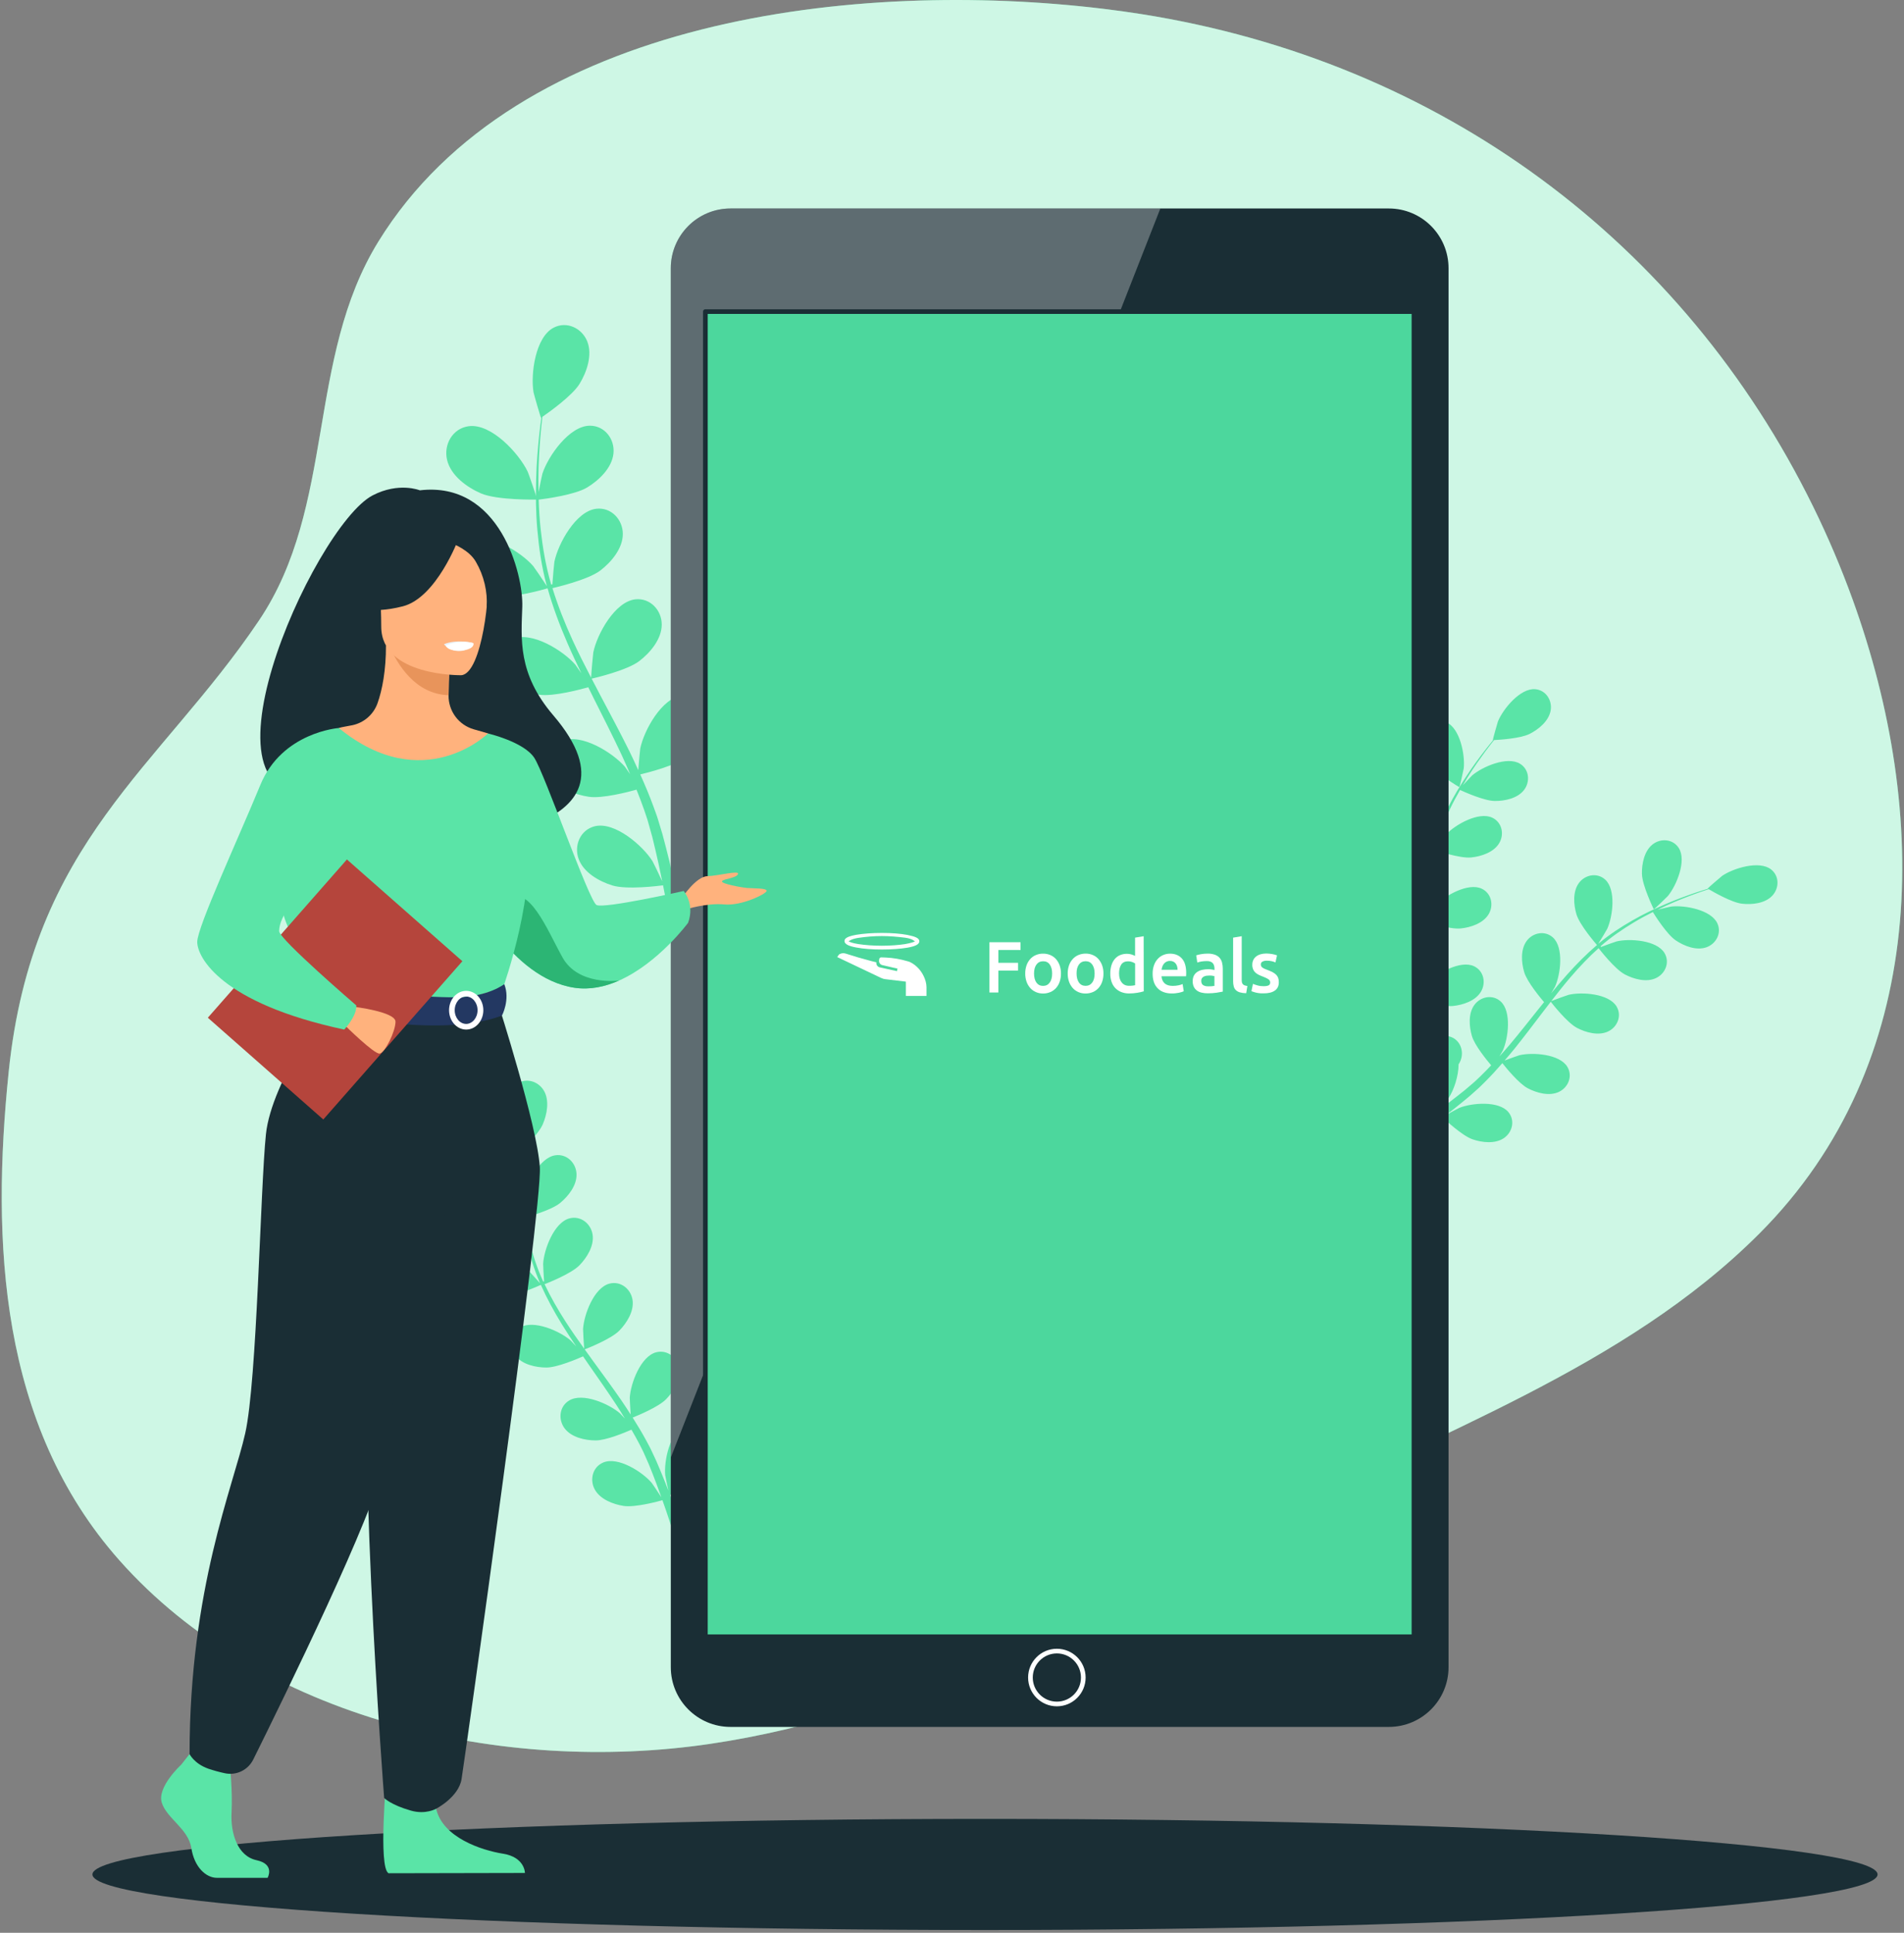 <svg width="544" height="552" viewBox="0 0 544 552" fill="none" xmlns="http://www.w3.org/2000/svg">
<rect x="0" y="0" width="544" height="552" fill="#808080" stroke="none"/>
<path d="M529.337 171.251C526.037 162.128 522.247 153.239 518.05 144.695C480.846 68.925 411.515 17.543 326.158 4.034C322.479 3.453 318.789 2.94 315.089 2.496C245.424 -5.884 147.884 4.573 108.121 68.974C87.468 102.42 95.942 144.596 74.04 177.14C45.686 219.27 9.229 240.337 2.477 306.165C-2.491 354.598 -0.169 406.931 34.072 445.568C74.429 491.104 143.683 506.781 202.838 498.044C260.259 489.563 311.662 461.214 361.887 434.58C409.552 409.303 464.076 390.946 502.696 352.274C551.4 303.504 551.359 232.159 529.337 171.251Z" fill="#5AE4A7"/>
<g opacity="0.7">
<path d="M529.337 171.251C526.037 162.128 522.247 153.239 518.05 144.695C480.846 68.925 411.515 17.543 326.158 4.034C322.479 3.453 318.789 2.94 315.089 2.496C245.424 -5.884 147.884 4.573 108.121 68.974C87.468 102.42 95.942 144.596 74.04 177.14C45.686 219.27 9.229 240.337 2.477 306.165C-2.491 354.598 -0.169 406.931 34.072 445.568C74.429 491.104 143.683 506.781 202.838 498.044C260.259 489.563 311.662 461.214 361.887 434.58C409.552 409.303 464.076 390.946 502.696 352.274C551.4 303.504 551.359 232.159 529.337 171.251Z" fill="white"/>
</g>
<path d="M536.447 535.329C536.447 544.091 422.27 551.194 281.426 551.194C140.582 551.194 26.406 544.091 26.406 535.329C26.406 526.566 140.582 519.463 281.426 519.463C422.27 519.463 536.447 526.566 536.447 535.329Z" fill="#1A2E35"/>
<path d="M137.367 140.889C142.034 142.928 153.452 142.672 153.46 142.672C153.579 142.668 151.007 135.197 150.79 134.744C148.285 129.503 140.363 120.851 133.917 121.722C129.273 122.35 126.692 126.998 127.74 131.368C128.81 135.835 133.391 139.152 137.367 140.889Z" fill="#5AE4A7"/>
<path d="M245.949 161.795C246.049 161.858 248.026 154.208 248.095 153.711C248.897 147.958 247.062 136.371 241.205 133.542C236.987 131.504 232.269 133.955 230.732 138.18C229.162 142.496 231.152 147.79 233.51 151.432C236.278 155.706 245.942 161.791 245.949 161.795Z" fill="#5AE4A7"/>
<path d="M274.111 105.06C268.248 104.429 261.282 112.464 259.138 117.276C258.953 117.692 256.805 124.524 256.913 124.524C256.913 124.524 257.014 124.523 257.039 124.523C255.928 125.783 254.753 127.146 253.499 128.662C251.207 131.479 248.641 134.684 246.084 138.36C243.519 142.027 240.835 146.083 238.394 150.61C235.942 155.145 233.592 160.04 231.826 165.397C231.805 165.458 231.792 165.524 231.773 165.584C231.803 163.857 231.726 159.024 231.678 158.653C231.001 153.432 226.625 143.739 220.825 142.666C216.648 141.895 213.11 145.167 212.776 149.229C212.438 153.379 215.445 157.531 218.378 160.152C221.686 163.107 230.868 165.969 231.601 166.194C229.965 171.312 228.7 176.695 227.721 182.214C227.158 185.368 226.689 188.564 226.259 191.773C226.238 190.278 226.206 188.943 226.183 188.756C225.506 183.534 221.128 173.842 215.33 172.77C211.152 171.998 207.615 175.271 207.281 179.332C206.94 183.482 209.95 187.635 212.883 190.256C215.86 192.913 223.638 195.51 225.707 196.171C225.555 197.404 225.39 198.633 225.243 199.866C224.534 205.784 223.855 211.693 223.01 217.468C222.714 219.503 222.347 221.498 221.986 223.493C221.965 222.165 221.937 221.048 221.916 220.878C221.239 215.656 216.861 205.964 211.063 204.892C206.885 204.12 203.346 207.393 203.014 211.456C202.673 215.604 205.682 219.757 208.616 222.378C211.456 224.914 218.614 227.376 221.068 228.172C220.638 230.204 220.212 232.241 219.703 234.191C219.324 235.516 219.053 236.817 218.6 238.126C218.18 239.43 217.762 240.723 217.35 242.002C216.464 244.437 215.565 246.955 214.641 249.308C214.011 250.951 213.38 252.502 212.749 254.069C213.069 252.047 213.609 248.074 213.616 247.737C213.697 244.239 212.455 238.552 209.984 234.554C209.998 234.038 209.968 233.524 209.886 233.011C209.24 228.987 205.459 225.998 201.353 227.092C195.654 228.609 192.041 238.611 191.77 243.87C191.754 244.179 191.957 247.565 192.121 249.699C191.834 248.459 191.571 247.254 191.259 245.981C190.661 243.46 189.99 240.963 189.279 238.273C188.89 236.986 188.496 235.686 188.099 234.373C187.734 233.063 187.18 231.726 186.723 230.387C185.596 227.306 184.304 224.238 182.934 221.176C185.14 220.647 192.946 218.657 196.08 216.252C199.2 213.858 202.509 209.941 202.479 205.778C202.449 201.701 199.167 198.175 194.942 198.633C189.08 199.27 183.992 208.609 182.928 213.767C182.861 214.088 182.514 217.875 182.364 219.958C181.525 218.124 180.699 216.289 179.79 214.461C177.171 209.184 174.354 203.924 171.567 198.663C170.713 197.053 169.882 195.439 169.042 193.824C169.829 193.645 179.159 191.481 182.668 188.787C185.79 186.393 189.099 182.475 189.07 178.312C189.039 174.237 185.756 170.709 181.532 171.167C175.669 171.804 170.581 181.145 169.518 186.3C169.438 186.689 168.945 192.139 168.888 193.53C167.043 189.975 165.234 186.417 163.596 182.835C161.328 177.896 159.375 172.926 157.84 167.971C158.206 167.887 167.954 165.672 171.55 162.914C174.67 160.52 177.979 156.602 177.949 152.439C177.921 148.363 174.636 144.835 170.412 145.294C164.549 145.931 159.462 155.271 158.398 160.427C158.329 160.766 157.949 164.92 157.815 166.898C157.631 166.918 157.665 166.914 157.48 166.933C155.899 161.603 155.039 156.243 154.481 151.185C154.152 148.255 154.002 145.438 153.917 142.693C155.774 142.467 164.253 141.338 167.763 139.213C171.128 137.175 174.847 133.646 175.275 129.505C175.694 125.45 172.817 121.583 168.568 121.576C162.671 121.565 156.589 130.289 154.964 135.297C154.877 135.57 154.286 138.439 153.884 140.534C153.865 139.295 153.822 138.017 153.826 136.829C153.835 132.369 154.117 128.286 154.396 124.671C154.571 122.618 154.771 120.765 154.975 119.032C156.682 117.858 163.502 113.044 165.601 109.604C167.647 106.245 169.322 101.398 167.794 97.526C166.295 93.735 161.96 91.629 158.186 93.579C152.947 96.287 151.57 106.833 152.436 112.027C152.511 112.476 154.49 119.362 154.581 119.302C154.581 119.302 154.663 119.244 154.683 119.231C154.453 120.893 154.225 122.679 154.016 124.635C153.657 128.25 153.285 132.338 153.18 136.816C153.064 141.289 153.063 146.152 153.524 151.274C153.98 156.41 154.722 161.789 156.203 167.231C156.22 167.294 156.245 167.355 156.261 167.417C155.335 165.959 152.604 161.971 152.36 161.688C148.914 157.706 139.917 152.037 134.488 154.342C130.578 156.002 129.433 160.684 131.396 164.257C133.401 167.905 138.202 169.707 142.094 170.275C146.483 170.916 155.721 168.236 156.455 168.02C157.913 173.192 159.829 178.379 162.058 183.522C163.328 186.465 164.698 189.388 166.111 192.302C165.268 191.068 164.506 189.97 164.383 189.828C160.938 185.845 151.939 180.176 146.512 182.481C142.601 184.143 141.456 188.823 143.419 192.395C145.424 196.044 150.224 197.848 154.117 198.415C158.065 198.99 165.987 196.865 168.076 196.274C168.629 197.387 169.17 198.504 169.727 199.613C172.403 204.939 175.095 210.243 177.576 215.525C178.452 217.388 179.245 219.252 180.046 221.116C179.297 220.02 178.656 219.104 178.545 218.975C175.099 214.992 166.1 209.323 160.673 211.627C156.762 213.288 155.616 217.97 157.58 221.542C159.586 225.19 164.386 226.994 168.278 227.561C172.047 228.111 179.375 226.214 181.861 225.524C182.623 227.456 183.391 229.392 184.042 231.299C184.458 232.612 184.949 233.846 185.294 235.188C185.663 236.509 186.027 237.815 186.389 239.111C186.993 241.63 187.632 244.226 188.16 246.7C188.541 248.416 188.871 250.06 189.208 251.715C188.36 249.852 186.618 246.239 186.438 245.954C183.638 241.496 175.602 234.53 169.887 235.985C165.77 237.034 163.928 241.488 165.328 245.317C166.757 249.226 171.23 251.737 174.991 252.888C179.132 254.153 188.3 252.996 189.445 252.844C189.993 255.583 190.502 258.254 190.942 260.78C192.471 269.453 193.419 276.742 194.015 281.881H198.012C197.995 281.765 197.982 281.66 197.966 281.539C197.25 276.347 196.127 268.946 194.377 260.139C193.829 257.354 193.19 254.389 192.505 251.353C193.194 251.079 197.103 249.497 200.568 247.561C203.587 250.83 211.321 254.655 212.322 255.142C211.269 257.729 210.22 260.237 209.193 262.587C205.682 270.665 202.453 277.267 200.116 281.881H204.503C206.668 277.304 209.443 271.206 212.412 263.946C213.492 261.322 214.593 258.498 215.696 255.585C216.806 255.817 225.883 257.661 230.113 256.706C233.949 255.84 238.595 253.669 240.312 249.877C241.993 246.163 240.489 241.584 236.461 240.232C230.872 238.354 222.339 244.702 219.213 248.939C219.028 249.19 217.33 252.125 216.289 253.995C216.734 252.803 217.178 251.65 217.621 250.418C218.513 247.987 219.333 245.533 220.223 242.897C220.609 241.609 220.998 240.307 221.39 238.993C221.807 237.699 222.084 236.278 222.441 234.909C223.2 231.717 223.816 228.446 224.361 225.136C226.493 225.912 234.101 228.558 238.043 228.282C241.966 228.006 246.888 226.565 249.159 223.076C251.384 219.661 250.59 214.906 246.814 212.959C241.573 210.256 232.178 215.239 228.445 218.953C228.211 219.185 225.833 222.151 224.557 223.806C224.871 221.814 225.193 219.828 225.444 217.802C226.171 211.955 226.722 206.013 227.3 200.089C227.476 198.274 227.673 196.469 227.865 194.659C228.619 194.944 237.595 198.286 242.009 197.976C245.932 197.701 250.854 196.259 253.126 192.77C255.349 189.355 254.556 184.601 250.78 182.652C245.54 179.951 236.143 184.932 232.411 188.647C232.129 188.927 228.714 193.201 227.897 194.329C228.319 190.346 228.775 186.38 229.384 182.49C230.216 177.118 231.33 171.896 232.783 166.915C233.134 167.049 242.486 170.578 247.007 170.261C250.932 169.986 255.852 168.545 258.124 165.056C260.348 161.641 259.555 156.886 255.779 154.939C250.538 152.236 241.142 157.219 237.411 160.932C237.165 161.177 234.56 164.428 233.356 166.004C233.192 165.92 233.222 165.935 233.057 165.85C234.677 160.534 236.917 155.589 239.242 151.063C240.584 148.439 242.012 146.005 243.456 143.67C245.13 144.505 252.824 148.241 256.924 148.404C260.855 148.562 265.905 147.67 268.546 144.452C271.132 141.3 270.864 136.488 267.326 134.139C262.413 130.876 252.527 134.797 248.41 138.079C248.185 138.258 246.11 140.324 244.619 141.85C245.287 140.807 245.957 139.716 246.616 138.728C249.083 135.013 251.57 131.764 253.797 128.903C255.076 127.286 256.265 125.85 257.392 124.518C259.462 124.481 267.806 124.228 271.454 122.516C275.015 120.843 279.085 117.724 279.946 113.652C280.79 109.664 278.336 105.515 274.111 105.06Z" fill="#5AE4A7"/>
<path d="M408.543 218.235C410.457 220.999 416.957 224.815 416.962 224.818C417.03 224.857 418.176 219.77 418.214 219.441C418.622 215.629 417.177 208.023 413.255 206.276C410.429 205.017 407.368 206.731 406.439 209.549C405.492 212.429 406.913 215.88 408.543 218.235Z" fill="#5AE4A7"/>
<path d="M472.516 259.703C472.55 259.773 476.313 256.163 476.525 255.908C478.97 252.955 481.96 245.813 479.652 242.192C477.99 239.584 474.492 239.325 472.162 241.164C469.784 243.042 469.065 246.705 469.125 249.568C469.197 252.929 472.513 259.698 472.516 259.703Z" fill="#5AE4A7"/>
<path d="M506.004 248.292C502.614 245.658 495.224 247.969 492.057 250.129C491.783 250.316 487.838 253.726 487.906 253.767C487.906 253.767 487.967 253.805 487.983 253.814C486.814 254.169 485.564 254.565 484.208 255.023C481.709 255.891 478.894 256.894 475.903 258.193C472.913 259.482 469.697 260.968 466.455 262.837C463.199 264.708 459.872 266.841 456.728 269.483C456.692 269.513 456.659 269.549 456.623 269.578C457.303 268.521 459.105 265.498 459.216 265.25C460.795 261.757 461.793 254.079 458.613 251.196C456.32 249.119 452.876 249.793 451.115 252.182C449.318 254.621 449.592 258.345 450.406 261.09C451.324 264.185 455.917 269.47 456.283 269.89C453.312 272.433 450.47 275.285 447.751 278.329C446.195 280.067 444.683 281.866 443.189 283.689C443.746 282.756 444.239 281.916 444.295 281.792C445.875 278.298 446.872 270.621 443.691 267.738C441.397 265.661 437.955 266.335 436.194 268.723C434.395 271.163 434.67 274.886 435.485 277.632C436.311 280.417 440.135 285.002 441.163 286.202C440.598 286.907 440.024 287.605 439.463 288.314C436.76 291.708 434.078 295.107 431.345 298.36C430.382 299.509 429.392 300.603 428.406 301.7C428.901 300.871 429.31 300.168 429.362 300.055C430.941 296.56 431.939 288.882 428.756 286.001C426.465 283.923 423.021 284.598 421.261 286.987C419.462 289.425 419.737 293.15 420.551 295.894C421.34 298.552 424.832 302.816 426.048 304.247C425.003 305.341 423.959 306.44 422.897 307.453C422.157 308.129 421.491 308.83 420.71 309.468C419.949 310.115 419.197 310.755 418.452 311.39C416.972 312.559 415.451 313.776 413.978 314.879C412.961 315.655 411.975 316.375 410.985 317.104C411.957 315.974 413.813 313.72 413.945 313.514C415.334 311.379 416.74 307.38 416.739 303.959C416.946 303.645 417.124 303.314 417.269 302.966C418.409 300.225 417.21 296.929 414.25 296.035C410.14 294.794 404.075 299.606 401.894 302.76C401.765 302.946 400.597 305.12 399.88 306.505C400.178 305.627 400.476 304.778 400.77 303.872C401.365 302.082 401.904 300.278 402.493 298.34C402.744 297.394 402.998 296.439 403.253 295.473C403.529 294.523 403.698 293.482 403.928 292.478C404.409 290.137 404.781 287.744 405.105 285.324C406.673 285.84 412.268 287.594 415.131 287.303C417.98 287.015 421.528 285.855 423.101 283.265C424.643 280.73 423.959 277.288 421.168 275.956C417.294 274.108 410.568 277.945 407.937 280.732C407.772 280.906 406.108 283.118 405.217 284.352C405.4 282.893 405.591 281.442 405.727 279.961C406.123 275.691 406.391 271.355 406.678 267.032C406.765 265.707 406.868 264.389 406.966 263.068C407.522 263.258 414.128 265.486 417.333 265.161C420.182 264.873 423.73 263.713 425.305 261.123C426.847 258.588 426.163 255.147 423.371 253.814C419.496 251.966 412.771 255.804 410.139 258.59C409.94 258.799 407.551 261.987 406.982 262.827C407.2 259.919 407.442 257.022 407.798 254.177C408.282 250.251 408.974 246.426 409.919 242.768C410.179 242.858 417.062 245.215 420.346 244.883C423.194 244.593 426.743 243.434 428.318 240.843C429.859 238.308 429.174 234.866 426.383 233.535C422.508 231.686 415.782 235.524 413.151 238.311C412.978 238.494 411.154 240.921 410.314 242.095C410.193 242.036 410.215 242.048 410.094 241.989C411.153 238.083 412.671 234.434 414.263 231.087C415.179 229.148 416.163 227.345 417.161 225.613C418.398 226.184 424.082 228.728 427.069 228.754C429.933 228.78 433.587 228.017 435.435 225.616C437.246 223.265 436.944 219.768 434.315 218.138C430.667 215.876 423.562 218.952 420.639 221.434C420.482 221.568 419.016 223.119 417.967 224.262C418.429 223.488 418.892 222.679 419.35 221.946C421.061 219.187 422.797 216.766 424.353 214.634C425.247 213.428 426.079 212.357 426.869 211.362C428.376 211.289 434.441 210.917 437.058 209.588C439.611 208.291 442.503 205.93 443.038 202.948C443.559 200.026 441.681 197.063 438.598 196.827C434.316 196.5 429.429 202.505 427.977 206.053C427.853 206.359 426.444 211.381 426.522 211.377C426.522 211.377 426.596 211.375 426.613 211.374C425.834 212.315 425.01 213.334 424.132 214.466C422.527 216.567 420.731 218.957 418.954 221.69C417.17 224.416 415.309 227.428 413.635 230.777C411.952 234.133 410.353 237.747 409.188 241.685C409.174 241.729 409.168 241.778 409.154 241.822C409.138 240.565 408.973 237.05 408.928 236.782C408.318 232.996 404.915 226.043 400.671 225.393C397.615 224.925 395.114 227.386 394.962 230.351C394.809 233.377 397.092 236.332 399.285 238.172C401.758 240.248 408.505 242.122 409.042 242.27C407.967 246.031 407.169 249.977 406.581 254.015C406.242 256.323 405.973 258.658 405.733 261.003C405.684 259.917 405.631 258.945 405.61 258.81C405 255.025 401.594 248.072 397.351 247.422C394.294 246.954 391.793 249.415 391.642 252.379C391.488 255.407 393.772 258.36 395.965 260.2C398.192 262.068 403.91 263.782 405.43 264.216C405.348 265.116 405.255 266.015 405.175 266.915C404.794 271.238 404.432 275.553 403.948 279.773C403.779 281.262 403.555 282.721 403.339 284.182C403.294 283.217 403.247 282.402 403.229 282.28C402.618 278.496 399.214 271.541 394.97 270.892C391.913 270.425 389.412 272.885 389.261 275.85C389.107 278.875 391.391 281.83 393.585 283.67C395.708 285.453 400.973 287.083 402.776 287.606C402.509 289.095 402.245 290.586 401.918 292.018C401.674 292.99 401.506 293.943 401.205 294.904C400.929 295.863 400.654 296.813 400.382 297.754C399.792 299.545 399.195 301.397 398.576 303.132C398.154 304.34 397.73 305.485 397.307 306.639C397.494 305.16 397.797 302.257 397.796 302.012C397.765 298.178 395.455 290.789 391.358 289.503C388.407 288.578 385.562 290.632 384.965 293.54C384.354 296.507 386.162 299.774 388.052 301.925C390.132 304.293 396.254 307.084 397.021 307.428C396.313 309.334 395.606 311.184 394.912 312.917C392.54 318.875 390.338 323.752 388.741 327.161L391.216 328.691C391.251 328.613 391.283 328.542 391.319 328.462C392.863 324.972 394.999 319.957 397.283 313.834C398.011 311.9 398.748 309.819 399.486 307.675C400.017 307.769 403.045 308.286 405.932 308.412C406.55 311.591 409.877 316.919 410.31 317.604C408.669 318.804 407.06 319.956 405.524 321.02C400.26 324.679 395.733 327.533 392.52 329.496L395.236 331.175C398.329 329.168 402.381 326.453 406.998 323.091C408.671 321.88 410.434 320.552 412.231 319.171C412.83 319.74 417.745 324.355 420.73 325.381C423.439 326.312 427.146 326.745 429.661 325.053C432.123 323.397 432.944 319.985 430.966 317.606C428.222 314.304 420.509 314.971 416.952 316.4C416.741 316.483 414.566 317.653 413.206 318.412C413.938 317.844 414.655 317.301 415.4 316.707C416.883 315.542 418.329 314.335 419.89 313.045C420.621 312.394 421.36 311.737 422.105 311.073C422.859 310.431 423.574 309.658 424.319 308.944C426.011 307.259 427.644 305.468 429.248 303.628C430.271 304.923 433.971 309.474 436.518 310.809C439.052 312.14 442.653 313.13 445.395 311.839C448.079 310.574 449.407 307.326 447.812 304.676C445.602 300.996 437.875 300.488 434.142 301.36C433.909 301.414 431.302 302.341 429.879 302.878C430.834 301.765 431.794 300.658 432.725 299.498C435.412 296.156 438.027 292.686 440.652 289.24C441.455 288.181 442.268 287.14 443.078 286.091C443.437 286.557 447.717 292.06 450.57 293.557C453.104 294.888 456.705 295.877 459.447 294.587C462.131 293.321 463.459 290.074 461.864 287.423C459.654 283.743 451.927 283.234 448.196 284.107C447.914 284.173 444.162 285.513 443.224 285.9C445.011 283.594 446.81 281.313 448.676 279.135C451.246 276.128 453.934 273.318 456.739 270.79C456.906 271.007 461.349 276.772 464.269 278.304C466.806 279.636 470.405 280.625 473.146 279.334C475.831 278.069 477.159 274.821 475.566 272.17C473.353 268.49 465.627 267.982 461.895 268.856C461.651 268.912 458.791 269.93 457.443 270.446C457.374 270.329 457.387 270.35 457.316 270.234C460.354 267.562 463.634 265.356 466.806 263.443C468.641 262.33 470.456 261.37 472.244 260.475C472.962 261.634 476.298 266.892 478.775 268.562C481.15 270.162 484.618 271.542 487.484 270.56C490.292 269.598 491.969 266.515 490.675 263.706C488.881 259.805 481.257 258.452 477.451 258.909C477.244 258.933 475.169 259.419 473.661 259.795C474.474 259.403 475.306 258.984 476.093 258.624C479.042 257.267 481.825 256.206 484.299 255.287C485.709 254.775 486.995 254.339 488.203 253.946C489.499 254.716 494.766 257.751 497.68 258.086C500.524 258.413 504.239 258.039 506.33 255.846C508.379 253.699 508.446 250.19 506.004 248.292Z" fill="#5AE4A7"/>
<path d="M137.688 347.64C141.142 348.592 149.068 347.266 149.074 347.265C149.156 347.251 146.615 342.307 146.419 342.013C144.147 338.615 137.762 333.386 133.361 334.639C130.19 335.542 128.859 339.039 130.028 341.978C131.222 344.979 134.746 346.83 137.688 347.64Z" fill="#5AE4A7"/>
<path d="M218.356 337.791C218.431 337.824 219.04 332.298 219.039 331.944C219.018 327.859 216.578 319.975 212.214 318.593C209.072 317.596 206.033 319.779 205.387 322.874C204.726 326.037 206.645 329.524 208.652 331.823C211.009 334.523 218.35 337.789 218.356 337.791Z" fill="#5AE4A7"/>
<path d="M237.93 305.558C233.356 305.722 228.896 312.665 227.782 316.599C227.686 316.939 226.793 322.426 226.877 322.413C226.877 322.413 226.953 322.401 226.972 322.397C226.26 323.488 225.508 324.667 224.712 325.969C223.263 328.387 221.648 331.134 220.091 334.24C218.527 337.34 216.914 340.753 215.542 344.502C214.16 348.255 212.899 352.276 212.134 356.587C212.126 356.635 212.123 356.688 212.114 356.736C211.946 355.405 211.352 351.702 211.273 351.423C210.176 347.487 205.739 340.527 201.167 340.346C197.873 340.216 195.517 343.121 195.711 346.278C195.91 349.504 198.681 352.359 201.224 354.048C204.093 355.951 211.463 357.132 212.05 357.223C211.359 361.336 210.986 365.611 210.845 369.958C210.761 372.444 210.755 374.95 210.781 377.463C210.599 376.317 210.427 375.295 210.387 375.154C209.289 371.218 204.853 364.257 200.281 364.077C196.986 363.947 194.631 366.852 194.825 370.01C195.024 373.235 197.795 376.091 200.338 377.778C202.919 379.49 209.182 380.624 210.843 380.9C210.863 381.865 210.873 382.828 210.896 383.791C211.008 388.416 211.141 393.03 211.131 397.559C211.129 399.156 211.068 400.726 211.013 402.3C210.85 401.283 210.704 400.428 210.668 400.3C209.571 396.364 205.134 389.403 200.561 389.222C197.266 389.092 194.912 391.998 195.106 395.156C195.304 398.379 198.076 401.236 200.619 402.925C203.081 404.557 208.854 405.656 210.827 405.995C210.72 407.603 210.618 409.216 210.444 410.769C210.3 411.83 210.236 412.859 210.034 413.913C209.854 414.963 209.676 416.003 209.501 417.031C209.09 418.998 208.679 421.033 208.231 422.942C207.929 424.274 207.616 425.536 207.305 426.809C207.326 425.22 207.301 422.109 207.27 421.848C206.944 419.152 205.36 414.924 203.018 412.127C202.973 411.728 202.893 411.335 202.773 410.952C201.831 407.931 198.595 406.056 195.563 407.35C191.354 409.147 189.686 417.228 190.061 421.298C190.083 421.538 190.615 424.116 190.975 425.738C190.618 424.817 190.282 423.92 189.901 422.976C189.163 421.107 188.372 419.263 187.527 417.275C187.087 416.331 186.64 415.375 186.19 414.411C185.763 413.445 185.19 412.479 184.69 411.5C183.483 409.259 182.152 407.045 180.76 404.845C182.395 404.195 188.17 401.803 190.311 399.607C192.443 397.424 194.55 394.047 194.067 390.853C193.592 387.726 190.68 385.38 187.486 386.201C183.054 387.339 180.18 395.077 179.934 399.156C179.919 399.41 180.072 402.356 180.187 403.974C179.34 402.658 178.502 401.341 177.601 400.037C175.004 396.273 172.259 392.547 169.536 388.814C168.7 387.672 167.882 386.524 167.059 385.377C167.644 385.152 174.571 382.455 176.968 379.998C179.1 377.812 181.208 374.437 180.724 371.244C180.249 368.115 177.336 365.77 174.143 366.591C169.71 367.729 166.838 375.466 166.591 379.545C166.572 379.852 166.799 384.092 166.908 385.168C165.097 382.642 163.314 380.108 161.659 377.539C159.369 373.996 157.319 370.395 155.591 366.759C155.862 366.655 163.104 363.874 165.56 361.356C167.692 359.172 169.8 355.796 169.316 352.601C168.843 349.474 165.929 347.128 162.736 347.949C158.303 349.088 155.43 356.825 155.184 360.904C155.168 361.171 155.337 364.404 155.452 365.938C155.314 365.973 155.339 365.967 155.2 366.003C153.394 362.084 152.139 358.061 151.151 354.238C150.574 352.024 150.146 349.877 149.777 347.778C151.179 347.4 157.566 345.592 160.027 343.571C162.386 341.633 164.852 338.511 164.722 335.282C164.594 332.122 161.956 329.47 158.691 329.935C154.161 330.58 150.455 337.955 149.763 341.982C149.725 342.201 149.589 344.469 149.513 346.124C149.361 345.174 149.186 344.197 149.058 343.284C148.57 339.859 148.335 336.69 148.148 333.884C148.056 332.286 148.004 330.841 147.969 329.486C149.151 328.397 153.855 323.944 155.086 321.067C156.286 318.262 157.035 314.353 155.432 311.549C153.862 308.803 150.299 307.665 147.616 309.581C143.892 312.241 144.002 320.494 145.243 324.387C145.351 324.724 147.634 329.794 147.696 329.738C147.696 329.738 147.753 329.685 147.766 329.672C147.775 330.975 147.797 332.371 147.853 333.897C147.978 336.714 148.145 339.895 148.561 343.345C148.966 346.795 149.505 350.531 150.426 354.412C151.346 358.307 152.511 362.357 154.251 366.374C154.271 366.418 154.298 366.463 154.318 366.509C153.444 365.492 150.905 362.73 150.686 362.54C147.598 359.864 140.059 356.507 136.145 358.877C133.325 360.586 132.963 364.309 134.869 366.837C136.812 369.416 140.7 370.268 143.752 370.274C147.194 370.279 153.993 367.197 154.533 366.951C156.226 370.761 158.272 374.533 160.554 378.237C161.855 380.355 163.232 382.45 164.64 384.532C163.856 383.677 163.149 382.918 163.038 382.823C159.95 380.146 152.411 376.788 148.497 379.16C145.677 380.869 145.316 384.592 147.22 387.117C149.164 389.698 153.051 390.551 156.105 390.556C159.201 390.561 165.05 388.05 166.589 387.365C167.137 388.158 167.676 388.956 168.227 389.747C170.872 393.541 173.528 397.317 176.018 401.1C176.897 402.434 177.713 403.777 178.535 405.12C177.838 404.361 177.244 403.728 177.144 403.642C174.056 400.965 166.517 397.606 162.603 399.979C159.783 401.687 159.422 405.409 161.326 407.936C163.271 410.517 167.157 411.37 170.209 411.374C173.166 411.378 178.585 409.11 180.417 408.305C181.218 409.705 182.021 411.107 182.734 412.498C183.198 413.461 183.711 414.355 184.125 415.347C184.554 416.321 184.979 417.285 185.4 418.24C186.144 420.109 186.922 422.03 187.601 423.873C188.084 425.149 188.52 426.375 188.962 427.608C188.104 426.272 186.367 423.69 186.197 423.491C183.552 420.376 176.607 415.915 172.379 417.667C169.333 418.929 168.411 422.553 169.912 425.339C171.442 428.184 175.155 429.616 178.171 430.084C181.493 430.596 188.406 428.693 189.269 428.448C189.994 430.493 190.68 432.487 191.297 434.379C193.434 440.872 194.97 446.365 195.996 450.247L199.067 449.804C199.041 449.716 199.02 449.637 198.993 449.545C197.869 445.636 196.185 440.077 193.865 433.506C193.137 431.427 192.316 429.223 191.455 426.965C191.953 426.678 194.781 425.029 197.227 423.159C199.908 425.335 206.273 427.416 207.096 427.68C206.574 429.784 206.046 431.826 205.516 433.745C203.716 440.339 201.966 445.768 200.683 449.571L204.051 449.085C205.208 445.33 206.664 440.338 208.139 434.432C208.679 432.298 209.212 430.006 209.738 427.647C210.614 427.703 217.791 428.112 220.934 426.911C223.785 425.819 227.113 423.638 228.012 420.535C228.892 417.496 227.229 414.146 223.985 413.554C219.483 412.73 213.633 418.551 211.701 422.153C211.587 422.365 210.607 424.807 210.016 426.36C210.225 425.395 210.439 424.461 210.642 423.464C211.058 421.498 211.416 419.524 211.807 417.399C211.961 416.367 212.116 415.325 212.271 414.272C212.449 413.232 212.504 412.109 212.626 411.017C212.857 408.483 212.966 405.902 213.02 403.299C214.743 403.659 220.88 404.849 223.876 404.2C226.859 403.554 230.48 401.9 231.837 398.969C233.168 396.099 232.031 392.536 228.916 391.458C224.591 389.962 217.926 394.831 215.47 398.097C215.317 398.301 213.818 400.842 213.022 402.255C213.042 400.69 213.07 399.129 213.037 397.545C212.948 392.974 212.714 388.349 212.502 383.734C212.436 382.321 212.388 380.912 212.334 379.502C212.945 379.637 220.209 381.208 223.565 380.482C226.548 379.836 230.169 378.183 231.527 375.252C232.857 372.381 231.721 368.818 228.604 367.74C224.28 366.246 217.615 371.113 215.16 374.38C214.974 374.626 212.824 378.287 212.322 379.245C212.204 376.138 212.116 373.042 212.153 369.985C212.197 365.767 212.473 361.633 213.037 357.647C213.323 357.71 220.897 359.386 224.335 358.641C227.317 357.994 230.938 356.342 232.297 353.411C233.626 350.54 232.491 346.977 229.374 345.899C225.049 344.404 218.385 349.272 215.93 352.539C215.767 352.753 214.127 355.539 213.377 356.884C213.241 356.837 213.267 356.845 213.129 356.798C213.786 352.536 214.959 348.488 216.242 344.755C216.983 342.591 217.81 340.563 218.661 338.608C220.038 339.065 226.362 341.083 229.53 340.754C232.567 340.439 236.347 339.195 238.018 336.432C239.656 333.724 238.918 330.057 235.939 328.644C231.804 326.682 224.645 330.79 221.846 333.766C221.694 333.928 220.328 335.745 219.352 337.083C219.75 336.206 220.143 335.295 220.54 334.463C222.023 331.337 223.574 328.565 224.967 326.12C225.771 324.737 226.524 323.503 227.242 322.355C228.829 322.096 235.21 320.978 237.823 319.258C240.372 317.58 243.153 314.734 243.364 311.509C243.569 308.354 241.225 305.438 237.93 305.558Z" fill="#5AE4A7"/>
<path d="M396.806 493.194H208.723C199.297 493.194 191.656 485.553 191.656 476.128V76.608C191.656 67.183 199.297 59.542 208.723 59.542H396.806C406.233 59.542 413.872 67.183 413.872 76.608V476.128C413.872 485.553 406.233 493.194 396.806 493.194Z" fill="#1A2E35"/>
<path d="M309.512 479.092C309.512 474.921 306.132 471.54 301.961 471.54C297.79 471.54 294.41 474.921 294.41 479.092C294.41 483.262 297.79 486.643 301.961 486.643C306.132 486.643 309.512 483.262 309.512 479.092Z" stroke="white" stroke-width="1.333" stroke-miterlimit="10" stroke-linecap="round" stroke-linejoin="round"/>
<g opacity="0.3">
<path d="M331.53 59.541H208.725C199.298 59.541 191.658 67.183 191.658 76.608V416.262L331.53 59.541Z" fill="white"/>
</g>
<path d="M403.988 467.454H201.537V88.991H403.988V467.454Z" fill="#4CD79D" stroke="#1A2E35" stroke-width="1.333" stroke-miterlimit="10" stroke-linecap="round" stroke-linejoin="round"/>
<g clip-path="url(#clip0_1384_288)">
<path d="M264.712 281.897V284.426H258.821V280.352L252.975 279.649C252.521 279.602 252.114 279.462 251.706 279.274L239.197 273.327L239.605 272.765C239.696 272.624 239.832 272.484 240.013 272.437C240.512 272.203 241.101 272.156 241.645 272.343L245.134 273.42L249.032 274.498L250.391 274.825C250.301 275.528 250.709 276.137 251.388 276.277L256.283 277.354L256.419 276.605L255.286 276.371L252.068 275.622C251.479 275.481 251.071 274.872 251.162 274.263L251.207 273.936C251.252 273.608 251.524 273.374 251.842 273.42L253.111 273.467C255.241 273.561 257.325 273.936 259.365 274.544C259.818 274.638 260.271 274.872 260.724 275.153C262.582 276.324 263.897 278.197 264.486 280.305C264.622 280.867 264.712 281.382 264.712 281.897Z" fill="white"/>
<path d="M259.228 267.004C257.279 266.63 254.696 266.442 251.977 266.442C249.258 266.442 246.674 266.63 244.726 266.958C242.369 267.379 241.281 267.894 241.281 268.737C241.281 269.58 242.324 270.189 244.726 270.611C246.674 270.985 249.258 271.173 251.977 271.173C254.696 271.173 257.279 270.985 259.228 270.657C261.63 270.236 262.672 269.674 262.672 268.784C262.627 267.941 261.585 267.473 259.228 267.004ZM258.593 269.627C256.781 269.908 254.379 270.095 251.931 270.095C249.484 270.095 247.128 269.908 245.269 269.627C243.411 269.346 242.686 268.971 242.46 268.831C242.731 268.644 243.411 268.128 245.269 267.847C247.49 267.52 249.711 267.332 251.931 267.332C254.152 267.332 256.373 267.52 258.593 267.801C260.633 268.082 261.177 268.69 261.403 268.878C261.177 268.971 260.452 269.299 258.593 269.627Z" fill="white"/>
<path d="M282.695 283.451V269.093H291.584V271.309H285.245V274.971H290.869V277.187H285.245V283.451H282.695Z" fill="white"/>
<path d="M303.131 278.027C303.145 278.825 303.023 279.61 302.767 280.367C302.551 281.028 302.187 281.647 301.728 282.17C301.27 282.666 300.73 283.065 300.11 283.327C299.449 283.602 298.748 283.753 298.033 283.74C297.318 283.753 296.617 283.616 295.956 283.327C295.349 283.065 294.796 282.666 294.351 282.17C293.892 281.647 293.528 281.028 293.299 280.367C293.042 279.61 292.907 278.825 292.921 278.027C292.907 277.228 293.042 276.444 293.299 275.687C293.528 275.026 293.892 274.42 294.351 273.897C294.809 273.401 295.349 273.002 295.969 272.754C296.617 272.479 297.318 272.341 298.019 272.355C298.721 272.341 299.422 272.479 300.083 272.754C300.703 273.016 301.256 273.401 301.701 273.897C302.16 274.42 302.511 275.026 302.754 275.687C303.01 276.444 303.145 277.228 303.131 278.027ZM300.609 278.027C300.609 276.953 300.38 276.1 299.935 275.466C299.489 274.833 298.856 274.516 298.033 274.53C297.223 274.53 296.59 274.847 296.131 275.466C295.672 276.086 295.443 276.953 295.443 278.027C295.443 279.114 295.672 279.982 296.117 280.615C296.576 281.248 297.21 281.565 298.019 281.565C298.829 281.565 299.462 281.248 299.921 280.615C300.38 279.982 300.609 279.114 300.609 278.027Z" fill="white"/>
<path d="M315.27 278.027C315.283 278.825 315.162 279.61 314.906 280.367C314.69 281.028 314.326 281.647 313.867 282.17C313.409 282.666 312.869 283.065 312.249 283.327C311.588 283.602 310.886 283.754 310.171 283.74C309.457 283.754 308.755 283.616 308.094 283.327C307.487 283.065 306.934 282.666 306.489 282.17C306.031 281.647 305.666 281.028 305.437 280.367C305.181 279.61 305.046 278.825 305.06 278.027C305.046 277.228 305.181 276.444 305.437 275.687C305.666 275.026 306.031 274.42 306.489 273.897C306.948 273.402 307.501 273.002 308.108 272.754C308.755 272.479 309.457 272.342 310.158 272.342C310.859 272.328 311.561 272.465 312.222 272.741C312.842 273.002 313.395 273.388 313.84 273.897C314.299 274.42 314.649 275.026 314.892 275.687C315.162 276.444 315.283 277.228 315.27 278.027ZM312.748 278.027C312.748 276.953 312.518 276.1 312.073 275.466C311.615 274.833 310.981 274.517 310.171 274.517C309.362 274.517 308.728 274.833 308.27 275.453C307.811 276.072 307.582 276.939 307.595 278.013C307.595 279.101 307.825 279.968 308.27 280.601C308.715 281.234 309.349 281.551 310.171 281.551C310.981 281.551 311.615 281.234 312.073 280.601C312.532 279.982 312.748 279.114 312.748 278.027Z" fill="white"/>
<path d="M326.787 283.12C326.18 283.299 325.573 283.437 324.952 283.533C324.184 283.657 323.401 283.726 322.619 283.726C321.85 283.74 321.081 283.602 320.366 283.327C319.733 283.079 319.153 282.693 318.667 282.198C318.181 281.689 317.817 281.083 317.588 280.408C317.332 279.651 317.21 278.866 317.224 278.068C317.21 277.283 317.318 276.499 317.534 275.742C317.723 275.095 318.033 274.475 318.451 273.952C318.856 273.456 319.355 273.071 319.935 272.809C320.569 272.534 321.243 272.396 321.931 272.396C322.39 272.383 322.848 272.451 323.293 272.589C323.644 272.699 323.981 272.837 324.305 273.002V267.785L326.76 267.372L326.787 283.12ZM319.733 277.999C319.733 279.1 319.989 279.968 320.501 280.601C321.014 281.234 321.729 281.551 322.632 281.537C322.97 281.537 323.307 281.523 323.644 281.482C323.873 281.454 324.089 281.413 324.318 281.372V275.163C324.049 274.984 323.765 274.847 323.455 274.737C323.091 274.599 322.7 274.544 322.309 274.544C321.419 274.544 320.758 274.861 320.353 275.48C319.948 276.1 319.733 276.939 319.733 277.999Z" fill="white"/>
<path d="M329.325 278.082C329.312 277.228 329.446 276.375 329.743 275.577C329.985 274.916 330.363 274.296 330.849 273.787C331.294 273.319 331.833 272.947 332.44 272.713C333.02 272.479 333.641 272.355 334.261 272.355C335.718 272.355 336.865 272.823 337.688 273.746C338.511 274.668 338.915 276.058 338.915 277.889C338.915 278.027 338.915 278.178 338.902 278.357C338.888 278.536 338.888 278.688 338.875 278.825H331.86C331.928 279.693 332.225 280.367 332.765 280.849C333.304 281.331 334.073 281.565 335.085 281.565C335.638 281.565 336.177 281.51 336.717 281.399C337.121 281.317 337.512 281.207 337.89 281.042L338.213 283.093C338.038 283.175 337.85 283.258 337.661 283.313C337.391 283.396 337.121 283.464 336.852 283.52C336.541 283.588 336.218 283.63 335.867 283.671C335.503 283.712 335.152 283.74 334.788 283.726C333.952 283.74 333.128 283.602 332.346 283.299C331.698 283.051 331.106 282.638 330.634 282.115C330.175 281.606 329.837 280.986 329.635 280.34C329.419 279.61 329.312 278.853 329.325 278.082ZM336.447 276.967C336.447 276.636 336.406 276.306 336.312 275.976C336.231 275.687 336.083 275.411 335.894 275.163C335.705 274.929 335.476 274.751 335.22 274.627C334.923 274.489 334.599 274.42 334.275 274.434C333.938 274.42 333.587 274.503 333.276 274.654C333.007 274.792 332.751 274.985 332.562 275.219C332.36 275.453 332.211 275.728 332.103 276.031C331.995 276.334 331.914 276.65 331.874 276.967H336.447Z" fill="white"/>
<path d="M345.051 272.342C345.753 272.328 346.44 272.438 347.101 272.658C347.614 272.837 348.059 273.126 348.437 273.526C348.774 273.911 349.017 274.379 349.152 274.888C349.3 275.467 349.367 276.045 349.367 276.637V283.203C348.99 283.286 348.423 283.382 347.654 283.506C346.791 283.63 345.928 283.685 345.065 283.685C344.471 283.685 343.891 283.63 343.311 283.492C342.826 283.382 342.367 283.189 341.962 282.886C341.585 282.611 341.288 282.24 341.086 281.813C340.856 281.303 340.749 280.739 340.776 280.175C340.762 279.624 340.883 279.087 341.126 278.605C341.356 278.179 341.693 277.821 342.097 277.559C342.529 277.284 343.015 277.077 343.514 276.981C344.067 276.857 344.62 276.802 345.186 276.802C345.469 276.802 345.753 276.816 346.036 276.857C346.36 276.898 346.67 276.953 346.993 277.036V276.623C346.993 276.348 346.966 276.072 346.886 275.797C346.751 275.26 346.373 274.82 345.86 274.641C345.523 274.517 345.173 274.462 344.808 274.475C344.282 274.475 343.756 274.517 343.244 274.599C342.853 274.668 342.462 274.765 342.084 274.888L341.774 272.837C342.219 272.7 342.677 272.59 343.136 272.507C343.77 272.397 344.404 272.342 345.051 272.342ZM345.254 281.689C345.833 281.703 346.413 281.661 346.98 281.565V278.784C346.791 278.729 346.589 278.688 346.386 278.66C346.103 278.619 345.82 278.592 345.537 278.605C345.267 278.605 344.984 278.633 344.714 278.66C344.458 278.702 344.201 278.77 343.959 278.894C343.743 279.005 343.554 279.156 343.419 279.362C343.271 279.583 343.203 279.858 343.217 280.12C343.217 280.711 343.406 281.124 343.77 281.358C344.134 281.579 344.62 281.703 345.254 281.689Z" fill="white"/>
<path d="M356.056 283.657C355.436 283.657 354.829 283.574 354.236 283.409C353.804 283.285 353.413 283.065 353.089 282.762C352.806 282.473 352.59 282.101 352.496 281.702C352.374 281.234 352.32 280.752 352.32 280.257V267.785L354.775 267.372V279.789C354.775 280.05 354.789 280.298 354.843 280.56C354.883 280.752 354.977 280.931 355.099 281.083C355.234 281.234 355.409 281.344 355.598 281.413C355.854 281.496 356.124 281.565 356.394 281.592L356.056 283.657Z" fill="white"/>
<path d="M361.048 281.648C361.695 281.648 362.168 281.565 362.464 281.414C362.761 281.262 362.909 280.987 362.909 280.588C362.909 280.23 362.734 279.886 362.437 279.693C362.114 279.459 361.588 279.197 360.859 278.922C360.441 278.771 360.036 278.592 359.632 278.399C359.281 278.234 358.957 278.014 358.661 277.738C358.391 277.49 358.175 277.174 358.027 276.83C357.865 276.417 357.784 275.976 357.797 275.536C357.797 274.545 358.162 273.76 358.876 273.182C359.591 272.604 360.576 272.328 361.803 272.314C362.397 272.314 363.004 272.383 363.584 272.493C364.015 272.576 364.447 272.686 364.865 272.838L364.42 274.861C364.083 274.71 363.732 274.6 363.381 274.517C362.896 274.407 362.41 274.352 361.925 274.366C361.507 274.352 361.089 274.434 360.711 274.627C360.414 274.779 360.225 275.095 360.239 275.426C360.239 275.591 360.266 275.756 360.333 275.907C360.401 276.059 360.509 276.196 360.643 276.293C360.832 276.431 361.021 276.554 361.237 276.651C361.534 276.788 361.83 276.912 362.127 277.009C362.64 277.201 363.125 277.408 363.611 277.656C363.975 277.848 364.326 278.082 364.622 278.385C364.879 278.647 365.081 278.963 365.202 279.308C365.337 279.707 365.391 280.12 365.378 280.547C365.378 281.579 365 282.364 364.245 282.901C363.489 283.437 362.424 283.699 361.021 283.699C360.266 283.726 359.497 283.644 358.755 283.465C358.35 283.355 357.946 283.231 357.555 283.08L357.986 280.987C358.418 281.166 358.85 281.304 359.295 281.428C359.875 281.593 360.468 281.662 361.048 281.648Z" fill="white"/>
</g>
<g clip-path="url(#clip1_1384_288)">
<path d="M93.658 225.64C92.207 222.846 125.237 212.784 125.762 240.346C125.762 240.346 187.646 238.822 158.093 204.304C147.854 192.352 148.918 182.468 149.225 173.275C149.532 164.081 142.854 137.339 119.952 140.031C119.952 140.031 113.951 137.589 106.467 141.479C89.446 150.334 51.314 235.809 93.658 225.64Z" fill="#1A2E35"/>
<path d="M194.811 256.473C194.811 256.473 198.84 250.337 202.085 250.234C205.331 250.132 211.341 248.452 210.86 249.633C210.38 250.813 206.653 250.969 206.293 251.678C205.932 252.387 211.822 253.461 213.505 253.603C215.188 253.746 219.159 253.603 219.039 254.445C218.919 255.288 211.889 258.777 206.925 258.296C201.961 257.814 195.835 259.739 195.835 259.739L194.811 256.473Z" fill="#FFB27D"/>
<path d="M136.564 258.443C138.325 261.746 140.388 264.879 142.726 267.801C147.512 273.799 154.894 280.724 164.159 282.101C168.584 282.752 172.911 281.802 176.887 280.033C188.138 275.033 196.601 263.545 196.601 263.545C198.582 258.131 195.337 254.459 195.337 254.459C195.337 254.459 172.631 259.575 170.449 258.469C168.268 257.364 155.664 220.983 152.641 216.411C149.618 211.839 139.392 209.464 139.392 209.464L136.564 258.443Z" fill="#5AE4A7"/>
<path d="M142.725 267.801C147.511 273.799 154.892 280.724 164.157 282.101C168.582 282.752 172.91 281.802 176.886 280.033C176.44 280.091 165.208 281.482 160.729 273.46C156.161 265.274 151.219 252.28 144.43 256.611C141.5 258.443 141.634 263.108 142.725 267.801Z" fill="#2CB574"/>
<path d="M51.795 503.956C51.795 503.956 44.859 510.293 46.212 514.789C47.566 519.286 53.825 522.289 54.671 527.793C55.517 533.296 58.901 536.291 61.946 536.291H76.455C76.455 536.291 78.681 532.418 73.285 531.255C67.889 530.092 65.833 523.626 66.162 517.624C66.492 511.621 65.655 503.627 65.655 503.627L54.159 500.953L51.795 503.956Z" fill="#5AE4A7"/>
<path d="M110.48 506.657C110.48 506.657 107.986 533.484 111.027 534.985L149.983 534.905C149.983 534.905 149.983 530.404 143.728 529.406C137.473 528.408 126.476 524.74 124.615 516.572C122.754 508.404 110.48 506.657 110.48 506.657Z" fill="#5AE4A7"/>
<path d="M82.719 314.146C90.733 296.152 95.63 290.973 94.704 285.403C94.005 281.245 96.823 207.9 96.823 207.9C97.776 207.606 99.682 207.338 100.724 207.106C102.339 206.758 103.84 206.005 105.086 204.918C106.332 203.831 107.282 202.445 107.847 200.89C109.214 197.066 110.3 191.42 110.273 184.339L111.302 184.544L128.567 187.967C128.567 187.967 128.171 193.403 128.162 198.528V198.657C128.146 200.829 128.841 202.946 130.141 204.684C131.441 206.423 133.275 207.687 135.361 208.283C137.542 208.916 139.439 209.455 139.439 209.455C139.439 209.455 145.783 227.57 147.008 246.183C148.232 264.797 135.481 272.881 147.106 310.073C158.957 348.063 78.289 324.106 82.719 314.146Z" fill="#FFB27D"/>
<path d="M128.586 187.985C128.586 187.985 128.189 193.421 128.18 198.546C118.519 198.274 113.413 189.451 111.32 184.562L128.586 187.985Z" fill="#E8945B"/>
<path d="M131.8 192.838C131.8 192.838 108.943 193.212 108.925 178.961C108.907 164.71 105.951 155.16 120.545 154.313C135.139 153.466 137.98 158.908 139.142 163.671C140.304 168.435 137.757 192.37 131.8 192.838Z" fill="#FFB27D"/>
<path d="M130.963 153.965C130.963 153.965 124.73 170.685 115.1 173.159C105.471 175.632 101.33 173.056 101.33 173.056C101.33 173.056 108.698 167.196 110.234 156.969C110.225 156.969 126.244 146.007 130.963 153.965Z" fill="#1A2E35"/>
<path d="M129.414 155.32C129.414 155.32 134.053 157.058 135.963 160.445C138.27 164.403 139.347 168.96 139.057 173.533C139.057 173.533 143.772 162.165 138.47 155.739C132.851 148.921 129.414 155.32 129.414 155.32Z" fill="#1A2E35"/>
<path d="M126.836 183.992C127.422 184.658 128.154 185.179 128.976 185.513C129.797 185.848 130.684 185.988 131.569 185.921C132.308 185.879 133.024 185.642 133.642 185.233C134.261 184.825 134.761 184.26 135.09 183.595C135.09 183.595 130.424 182.468 126.836 183.992Z" fill="#EBF3FA"/>
<path d="M80.513 240.364C80.165 246.366 80.165 252.383 80.513 258.385C80.9 264.9 87.485 273.63 88.419 275.787C90.761 281.201 93.406 282.083 93.406 282.083L113.859 287.101L121.049 288.884L143.728 282.106C143.728 282.106 154.057 253.247 149.912 237.004C145.767 220.761 139.427 209.477 139.427 209.477C139.427 209.477 120.92 227.61 96.825 207.935L80.513 240.364Z" fill="#5AE4A7"/>
<path d="M86.5 261.045C86.883 267.56 87.484 273.63 88.419 275.787C90.761 281.201 93.405 282.083 93.405 282.083L113.858 287.101L122.74 284.485C122.74 284.485 93.089 279.989 96.375 254.45L86.5 261.045Z" fill="#F2CCAA"/>
<path d="M142.284 286.464C142.284 286.464 153.517 321.454 154.238 333.366C154.959 345.278 132.77 502.602 131.875 508.092C131.033 513.265 124.613 516.559 124.613 516.559C124.613 516.559 121.662 518.301 117.45 517.111C111.604 515.458 109.757 513.479 109.757 513.479C109.757 513.479 101.013 401.279 106.422 361.2C109.715 336.416 111.544 311.459 111.898 286.459L142.284 286.464Z" fill="#1A2E35"/>
<path d="M94.705 285.421C94.705 285.421 77.573 308.429 75.975 323.981C74.377 339.533 73.468 394.163 70.067 409.328C66.666 424.492 54.164 453.667 54.164 500.957C54.164 500.957 55.46 503.667 59.475 505.111C61.006 505.63 62.566 506.062 64.146 506.403C65.753 506.772 67.439 506.588 68.929 505.88C70.419 505.173 71.628 503.983 72.36 502.504C80.819 485.472 107.732 430.535 109.112 419.131C110.091 411.061 118.59 357.635 137.134 326.307C141.586 318.785 134.4 288.875 134.4 288.875L94.705 285.421Z" fill="#1A2E35"/>
<path d="M127.348 184.375C127.348 184.375 127.744 186.055 131.92 185.797C131.92 185.797 135.424 185.578 135.317 183.733C135.312 183.733 131.916 182.419 127.348 184.375Z" fill="white"/>
<path d="M144.078 281.063C144.078 281.063 139.573 284.628 130.615 284.81C119.93 285.029 93.404 282.083 93.404 282.083C92.677 284.267 92.295 286.551 92.273 288.852C92.273 288.852 124.654 297.03 143.415 290.047C143.415 290.047 145.832 285.492 144.078 281.063Z" fill="#233862"/>
<path d="M128.301 288.509C128.301 285.461 130.491 282.979 133.198 282.979C135.905 282.979 138.095 285.461 138.095 288.509C138.095 291.557 135.905 294.039 133.198 294.039C130.491 294.039 128.301 291.557 128.301 288.509ZM129.917 288.509C129.917 290.666 131.382 292.422 133.18 292.422C134.979 292.422 136.444 290.666 136.444 288.509C136.444 286.352 134.983 284.597 133.18 284.597C131.377 284.597 129.917 286.352 129.917 288.509Z" fill="white"/>
<path d="M59.379 290.656L92.369 319.714L132.108 274.515L99.118 245.456L59.379 290.656Z" fill="#B5453C"/>
<path d="M100.888 287.498C100.888 287.498 113.042 288.919 113.002 291.807C112.962 294.694 109.975 300.626 108.475 300.893C106.974 301.161 98.582 292.872 98.582 292.872L100.888 287.498Z" fill="#FFB27D"/>
<path d="M96.825 207.913C96.825 207.913 80.597 209.054 74.378 224.187C68.158 239.321 56.355 264.739 56.355 269.009C56.355 273.278 62.949 286.464 98.352 294.039C98.352 294.039 102.016 290.185 101.794 287.137C101.794 287.137 79.693 268.135 79.751 265.911C79.863 261.714 83.375 256.166 102.778 236.741C108.053 231.456 96.825 207.913 96.825 207.913Z" fill="#5AE4A7"/>
</g>
<defs>
<clipPath id="clip0_1384_288">
<rect width="126.786" height="17.984" fill="white" transform="translate(239.197 266.442)"/>
</clipPath>
<clipPath id="clip1_1384_288">
<rect width="173" height="397" fill="white" transform="translate(46.039 139.291)"/>
</clipPath>
</defs>
</svg>
